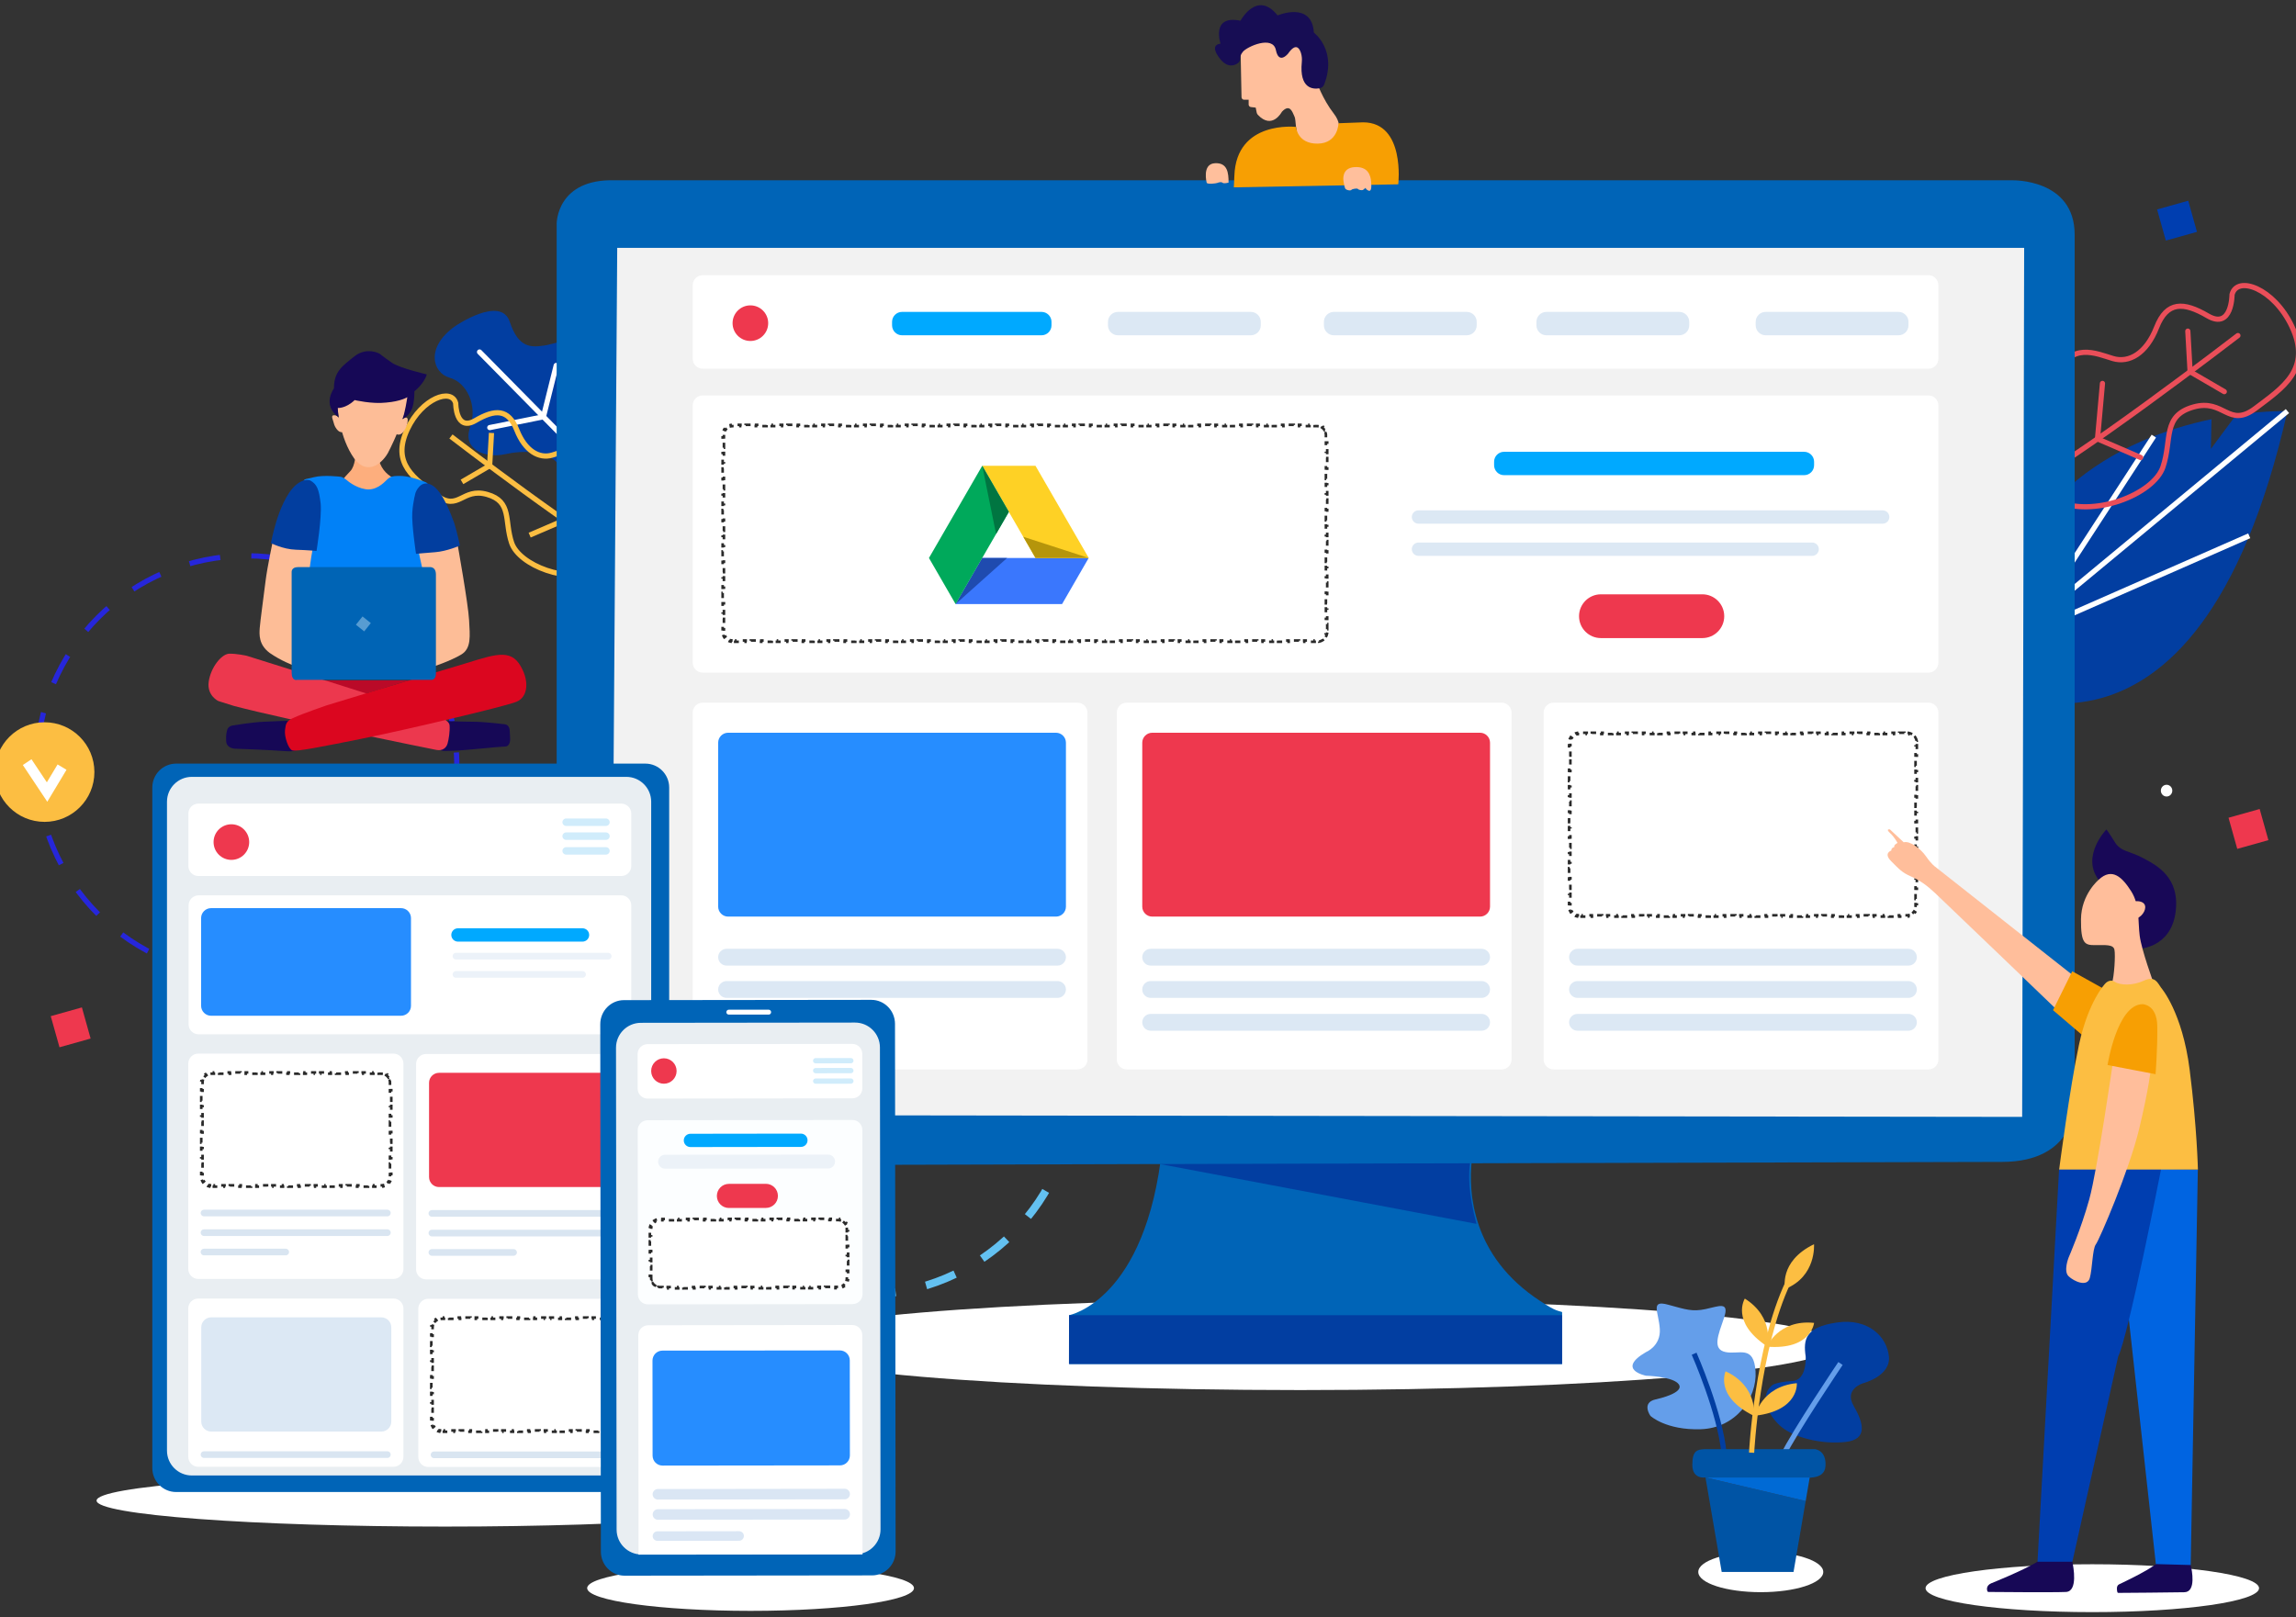 <svg width="440" height="310" viewBox="0 0 440 310" fill="none" xmlns="http://www.w3.org/2000/svg">
<rect x="0" y="0" width="440" height="310" fill="#333333" stroke="none"/>
<g clip-path="url(#clip0_3366_1022)">
<path d="M85.287 292.605C122.167 292.605 152.065 290.376 152.065 287.627C152.065 284.878 122.167 282.649 85.287 282.649C48.406 282.649 18.508 284.878 18.508 287.627C18.508 290.376 48.406 292.605 85.287 292.605Z" fill="white"/>
<path d="M143.838 308.761C161.133 308.761 175.153 306.809 175.153 304.403C175.153 301.996 161.133 300.045 143.838 300.045C126.543 300.045 112.522 301.996 112.522 304.403C112.522 306.809 126.543 308.761 143.838 308.761Z" fill="white"/>
<path d="M249.195 266.44C305.894 266.44 351.857 262.542 351.857 257.734C351.857 252.926 305.894 249.028 249.195 249.028C192.497 249.028 146.534 252.926 146.534 257.734C146.534 262.542 192.497 266.44 249.195 266.44Z" fill="white"/>
<path d="M47.29 187.028C69.519 187.028 87.54 169.007 87.54 146.778C87.54 124.548 69.519 106.528 47.29 106.528C25.06 106.528 7.04 124.548 7.04 146.778C7.04 169.007 25.06 187.028 47.29 187.028Z" stroke="#2626DB" stroke-width="0.996" stroke-miterlimit="10" stroke-dasharray="5.98 5.98"/>
<path d="M165.683 248.141C187.913 248.141 205.933 230.12 205.933 207.89C205.933 185.661 187.913 167.64 165.683 167.64C143.454 167.64 125.433 185.661 125.433 207.89C125.433 230.12 143.454 248.141 165.683 248.141Z" stroke="#63C1F1" stroke-width="1.494" stroke-miterlimit="10" stroke-dasharray="5.98 5.98"/>
<path d="M438.362 78.793C438.362 78.793 434.404 78.669 428.54 79.508L423.686 86.04L423.81 80.347C407.142 83.828 381.834 95.023 379.717 130.896C379.717 130.887 420.854 156.185 438.362 78.793Z" fill="#023EA1"/>
<path d="M412.757 83.59L389.604 119.196L438.36 78.793" stroke="white" stroke-width="0.996" stroke-miterlimit="10"/>
<path d="M431.037 102.698L388.775 121.264" stroke="white" stroke-width="0.996" stroke-miterlimit="10"/>
<path d="M427.743 56.453C427.743 56.453 427.743 63.261 423.09 60.543C418.437 57.826 415.261 57.73 413.287 62.756C411.313 67.79 407.985 69.631 404.924 68.725C401.864 67.819 396.543 65.283 394.225 72.263C391.908 79.243 386.425 92.498 393.777 95.949C401.129 99.392 412.734 94.767 414.508 89.503C416.281 84.24 414.374 79.729 420.306 78.022C426.237 76.325 427.057 82.199 432.254 78.251C437.451 74.313 443.077 70.775 439.205 62.565C435.725 55.213 428.697 52.724 427.743 56.453Z" stroke="#EA4E59" stroke-width="0.996" stroke-miterlimit="10" stroke-linecap="round" stroke-linejoin="round"/>
<path d="M428.868 64.32C428.868 64.32 396.389 89.313 386.663 93.728" stroke="#EA4E59" stroke-width="0.996" stroke-miterlimit="10" stroke-linecap="round" stroke-linejoin="round"/>
<path d="M402.913 73.492L401.959 84.124L410.226 87.69" stroke="#EA4E59" stroke-width="0.996" stroke-miterlimit="10" stroke-linecap="round" stroke-linejoin="round"/>
<path d="M419.269 63.47L419.707 71.251L426.258 75.066" stroke="#EA4E59" stroke-width="0.996" stroke-miterlimit="10" stroke-linecap="round" stroke-linejoin="round"/>
<path d="M87.264 62.488C87.264 62.488 95.98 56.538 97.687 61.678C99.394 66.817 101.845 66.589 104.372 66.217C106.899 65.845 111.209 63.471 112.696 68.992C114.184 74.513 112.61 77.993 115.223 79.729C117.836 81.464 125.655 91.858 120.392 93.803C115.128 95.749 108.949 91.362 106.908 88.845C104.867 86.328 100.262 86.28 96.714 87.071C93.167 87.863 88.542 86.261 90.078 81.951C91.613 77.631 89.382 73.283 86.158 72.396C82.935 71.499 81.419 66.598 87.264 62.488Z" fill="#023EA1"/>
<path d="M91.899 67.468L122.032 98.03" stroke="white" stroke-width="0.996" stroke-miterlimit="10" stroke-linecap="round" stroke-linejoin="round"/>
<path d="M106.591 70.053L104.141 79.885L93.861 81.954" stroke="white" stroke-width="0.996" stroke-miterlimit="10" stroke-linecap="round" stroke-linejoin="round"/>
<path d="M87.332 77.3C87.332 77.3 87.332 82.812 91.099 80.609C94.865 78.407 97.43 78.33 99.032 82.402C100.634 86.474 103.323 87.961 105.803 87.237C108.272 86.512 112.583 84.452 114.461 90.107C116.34 95.761 120.774 106.48 114.824 109.274C108.873 112.058 99.481 108.32 98.05 104.058C96.62 99.795 98.155 96.143 93.359 94.77C88.562 93.397 87.895 98.145 83.689 94.96C79.484 91.766 74.936 88.905 78.063 82.269C80.876 76.299 86.56 74.287 87.332 77.3Z" stroke="#FCBE42" stroke-width="0.996" stroke-miterlimit="10"/>
<path d="M86.418 83.659C86.418 83.659 112.698 103.885 120.565 107.461" stroke="#FCBE42" stroke-width="0.996" stroke-miterlimit="10"/>
<path d="M107.423 91.088L108.195 99.689L101.501 102.569" stroke="#FCBE42" stroke-width="0.996" stroke-miterlimit="10"/>
<path d="M94.187 82.983L93.835 89.267L88.533 92.366" stroke="#FCBE42" stroke-width="0.996" stroke-miterlimit="10"/>
<path d="M282.692 218.752C282.663 218.752 282.587 219.172 282.577 219.191C282.472 219.611 282.386 220.03 282.32 220.45C282.205 221.098 282.11 221.756 282.043 222.414C281.957 223.263 281.9 224.111 281.881 224.96C281.862 225.961 281.891 226.972 281.967 227.973C282.053 229.099 282.215 230.224 282.434 231.33C282.682 232.541 283.006 233.752 283.416 234.925C283.855 236.193 284.398 237.442 285.037 238.634C285.724 239.931 286.525 241.171 287.431 242.344C288.423 243.631 289.529 244.832 290.73 245.939C292.065 247.169 293.524 248.294 295.069 249.305C295.946 249.877 296.814 250.458 297.758 250.926C298.063 251.078 298.387 251.193 298.721 251.298C298.769 251.317 299.36 251.46 299.36 251.498V261.444H204.928L204.88 252.089C204.88 252.089 219.642 249.333 222.741 219.83C222.731 219.83 282.682 218.752 282.692 218.752Z" fill="#0064B7"/>
<path d="M282.949 234.581L222.302 223.119L222.731 219.829L283.073 219.114C283.073 219.114 279.726 222.709 282.949 234.581Z" fill="#023EA1"/>
<path d="M299.351 252.087H204.871L204.852 261.442H299.351V252.087Z" fill="#023EA1"/>
<path d="M385.588 34.558H117.892C106.678 34.196 106.678 42.835 106.678 42.835V173.779L109.777 223.422C109.777 223.422 369.73 222.707 383.662 222.707C397.584 222.707 397.584 211.913 397.584 211.913V206.878C397.584 206.878 397.584 55.785 397.584 44.99C397.584 34.196 385.588 34.558 385.588 34.558ZM118.283 209.758L119.056 47.87H121.373H385.197L385.969 208.318L118.283 209.758Z" fill="#0064B7"/>
<path d="M118.283 47.51H387.905L387.523 214.079L117.12 213.717L118.283 47.51Z" fill="#F2F2F2"/>
<path d="M369.56 70.67H134.658C133.609 70.67 132.751 69.812 132.751 68.763V54.65C132.751 53.601 133.609 52.743 134.658 52.743H369.56C370.609 52.743 371.467 53.601 371.467 54.65V68.763C371.467 69.812 370.619 70.67 369.56 70.67Z" fill="white"/>
<path d="M143.802 65.356C145.687 65.356 147.215 63.828 147.215 61.944C147.215 60.059 145.687 58.531 143.802 58.531C141.917 58.531 140.389 60.059 140.389 61.944C140.389 63.828 141.917 65.356 143.802 65.356Z" fill="#EE384E"/>
<path d="M199.599 64.264H172.861C171.812 64.264 170.954 63.406 170.954 62.357V61.689C170.954 60.64 171.812 59.782 172.861 59.782H199.599C200.648 59.782 201.506 60.64 201.506 61.689V62.357C201.506 63.415 200.648 64.264 199.599 64.264Z" fill="#00A9FF"/>
<path d="M239.705 64.264H214.235C213.186 64.264 212.328 63.406 212.328 62.357V61.689C212.328 60.64 213.186 59.782 214.235 59.782H239.705C240.754 59.782 241.612 60.64 241.612 61.689V62.357C241.612 63.415 240.754 64.264 239.705 64.264Z" fill="#DCE8F4"/>
<path d="M281.085 64.264H255.615C254.566 64.264 253.708 63.406 253.708 62.357V61.689C253.708 60.64 254.566 59.782 255.615 59.782H281.085C282.134 59.782 282.992 60.64 282.992 61.689V62.357C282.992 63.415 282.134 64.264 281.085 64.264Z" fill="#DCE8F4"/>
<path d="M321.814 64.264H296.345C295.296 64.264 294.438 63.406 294.438 62.357V61.689C294.438 60.64 295.296 59.782 296.345 59.782H321.814C322.863 59.782 323.722 60.64 323.722 61.689V62.357C323.722 63.415 322.873 64.264 321.814 64.264Z" fill="#DCE8F4"/>
<path d="M363.831 64.264H338.361C337.312 64.264 336.454 63.406 336.454 62.357V61.689C336.454 60.64 337.312 59.782 338.361 59.782H363.831C364.88 59.782 365.738 60.64 365.738 61.689V62.357C365.738 63.415 364.89 64.264 363.831 64.264Z" fill="#DCE8F4"/>
<path d="M369.56 128.925H134.658C133.609 128.925 132.751 128.067 132.751 127.018V77.699C132.751 76.65 133.609 75.792 134.658 75.792H369.56C370.609 75.792 371.467 76.65 371.467 77.699V127.018C371.467 128.067 370.619 128.925 369.56 128.925Z" fill="white"/>
<path d="M140.392 122.764C140.282 122.764 140.174 122.753 140.069 122.732L140.021 122.976C139.771 122.927 139.539 122.828 139.334 122.69L139.473 122.484C139.292 122.362 139.136 122.206 139.015 122.026L138.808 122.164C138.671 121.96 138.572 121.727 138.522 121.478L138.766 121.429C138.745 121.325 138.734 121.217 138.734 121.106V120.609H138.485V119.615H138.734V118.621H138.485V117.627H138.734V116.633H138.485V115.639H138.734V114.645H138.485V113.651H138.734V112.657H138.485V111.663H138.734V110.669H138.485V109.675H138.734V108.681H138.485V107.687H138.734V106.693H138.485V105.699H138.734V104.705H138.485V103.712H138.734V102.718H138.485V101.724H138.734V100.73H138.485V99.736H138.734V98.742H138.485V97.748H138.734V96.754H138.485V95.76H138.734V94.766H138.485V93.772H138.734V92.778H138.485V91.784H138.734V90.79H138.485V89.796H138.734V88.802H138.485V87.808H138.734V86.814H138.485V85.82H138.734V84.826H138.485V83.832H138.734V83.335C138.734 83.225 138.745 83.116 138.766 83.012L138.522 82.963C138.572 82.714 138.671 82.481 138.808 82.277L139.015 82.416C139.136 82.235 139.292 82.079 139.473 81.957L139.334 81.751C139.539 81.613 139.771 81.514 140.021 81.465L140.069 81.709C140.174 81.688 140.282 81.677 140.392 81.677H140.893V81.428H141.893V81.677H142.893V81.428H143.894V81.677H144.894V81.428H145.895V81.677H146.895V81.428H147.895V81.677H148.896V81.428H149.896V81.677H150.897V81.428H151.897V81.677H152.897V81.428H153.898V81.677H154.898V81.428H155.899V81.677H156.899V81.428H157.899V81.677H158.9V81.428H159.9V81.677H160.901V81.428H161.901V81.677H162.901V81.428H163.902V81.677H164.902V81.428H165.903V81.677H166.903V81.428H167.903V81.677H168.904V81.428H169.904V81.677H170.905V81.428H171.905V81.677H172.905V81.428H173.906V81.677H174.906V81.428H175.907V81.677H176.907V81.428H177.907V81.677H178.908V81.428H179.908V81.677H180.909V81.428H181.909V81.677H182.909V81.428H183.91V81.677H184.91V81.428H185.911V81.677H186.911V81.428H187.911V81.677H188.912V81.428H189.912V81.677H190.913V81.428H191.913V81.677H192.913V81.428H193.914V81.677H194.914V81.428H195.915V81.677H196.915V81.428H197.915V81.677H198.916V81.428H199.916V81.677H200.916V81.428H201.917V81.677H202.917V81.428H203.918V81.677H204.918V81.428H205.918V81.677H206.919V81.428H207.919V81.677H208.92V81.428H209.92V81.677H210.92V81.428H211.921V81.677H212.921V81.428H213.922V81.677H214.922V81.428H215.922V81.677H216.923V81.428H217.923V81.677H218.924V81.428H219.924V81.677H220.924V81.428H221.925V81.677H222.925V81.428H223.926V81.677H224.926V81.428H225.926V81.677H226.927V81.428H227.927V81.677H228.928V81.428H229.928V81.677H230.928V81.428H231.929V81.677H232.929V81.428H233.93V81.677H234.93V81.428H235.93V81.677H236.931V81.428H237.931V81.677H238.932V81.428H239.932V81.677H240.932V81.428H241.933V81.677H242.933V81.428H243.934V81.677H244.934V81.428H245.934V81.677H246.935V81.428H247.935V81.677H248.936V81.428H249.936V81.677H250.936V81.428H251.937V81.677H252.437C252.548 81.677 252.656 81.688 252.76 81.709L252.809 81.465C253.058 81.514 253.291 81.613 253.495 81.751L253.356 81.957C253.537 82.079 253.693 82.235 253.815 82.416L254.021 82.277C254.159 82.481 254.258 82.714 254.307 82.963L254.063 83.012C254.084 83.116 254.095 83.225 254.095 83.335V83.832H254.344V84.826H254.095V85.82H254.344V86.814H254.095V87.808H254.344V88.802H254.095V89.796H254.344V90.79H254.095V91.784H254.344V92.778H254.095V93.772H254.344V94.766H254.095V95.76H254.344V96.754H254.095V97.748H254.344V98.742H254.095V99.736H254.344V100.73H254.095V101.724H254.344V102.718H254.095V103.712H254.344V104.705H254.095V105.699H254.344V106.693H254.095V107.687H254.344V108.681H254.095V109.675H254.344V110.669H254.095V111.663H254.344V112.657H254.095V113.651H254.344V114.645H254.095V115.639H254.344V116.633H254.095V117.627H254.344V118.621H254.095V119.615H254.344V120.609H254.095V121.106C254.095 121.217 254.084 121.325 254.063 121.429L254.307 121.478C254.258 121.727 254.159 121.96 254.021 122.164L253.815 122.026C253.693 122.206 253.537 122.362 253.356 122.484L253.495 122.69C253.291 122.828 253.058 122.927 252.809 122.976L252.76 122.732C252.656 122.753 252.548 122.764 252.437 122.764H251.937V123.013H250.936V122.764H249.936V123.013H248.936V122.764H247.935V123.013H246.935V122.764H245.934V123.013H244.934V122.764H243.934V123.013H242.933V122.764H241.933V123.013H240.932V122.764H239.932V123.013H238.932V122.764H237.931V123.013H236.931V122.764H235.93V123.013H234.93V122.764H233.93V123.013H232.929V122.764H231.929V123.013H230.928V122.764H229.928V123.013H228.928V122.764H227.927V123.013H226.927V122.764H225.926V123.013H224.926V122.764H223.926V123.013H222.925V122.764H221.925V123.013H220.924V122.764H219.924V123.013H218.924V122.764H217.923V123.013H216.923V122.764H215.922V123.013H214.922V122.764H213.922V123.013H212.921V122.764H211.921V123.013H210.92V122.764H209.92V123.013H208.92V122.764H207.919V123.013H206.919V122.764H205.918V123.013H204.918V122.764H203.918V123.013H202.917V122.764H201.917V123.013H200.916V122.764H199.916V123.013H198.916V122.764H197.915V123.013H196.915V122.764H195.914V123.013H194.914V122.764H193.914V123.013H192.913V122.764H191.913V123.013H190.912V122.764H189.912V123.013H188.912V122.764H187.911V123.013H186.911V122.764H185.911V123.013H184.91V122.764H183.91V123.013H182.909V122.764H181.909V123.013H180.909V122.764H179.908V123.013H178.908V122.764H177.907V123.013H176.907V122.764H175.907V123.013H174.906V122.764H173.906V123.013H172.905V122.764H171.905V123.013H170.905V122.764H169.904V123.013H168.904V122.764H167.903V123.013H166.903V122.764H165.903V123.013H164.902V122.764H163.902V123.013H162.901V122.764H161.901V123.013H160.901V122.764H159.9V123.013H158.9V122.764H157.899V123.013H156.899V122.764H155.899V123.013H154.898V122.764H153.898V123.013H152.897V122.764H151.897V123.013H150.897V122.764H149.896V123.013H148.896V122.764H147.895V123.013H146.895V122.764H145.895V123.013H144.894V122.764H143.894V123.013H142.893V122.764H141.893V123.013H140.893V122.764H140.392Z" fill="white" stroke="#2A2A2A" stroke-width="0.498" stroke-dasharray="1 1"/>
<path d="M345.742 91.078H288.232C287.183 91.078 286.325 90.219 286.325 89.17V88.503C286.325 87.454 287.183 86.596 288.232 86.596H345.742C346.791 86.596 347.649 87.454 347.649 88.503V89.17C347.649 90.219 346.801 91.078 345.742 91.078Z" fill="#00A9FF"/>
<path d="M326.232 122.305H306.798C304.481 122.305 302.603 120.427 302.603 118.11C302.603 115.793 304.481 113.914 306.798 113.914H326.232C328.549 113.914 330.428 115.793 330.428 118.11C330.428 120.427 328.549 122.305 326.232 122.305Z" fill="#EE384E"/>
<path d="M360.792 100.375H271.834C271.128 100.375 270.556 99.803 270.556 99.097C270.556 98.392 271.128 97.82 271.834 97.82H360.792C361.498 97.82 362.07 98.392 362.07 99.097C362.07 99.803 361.498 100.375 360.792 100.375Z" fill="#DCE8F4"/>
<path d="M347.28 106.544H271.834C271.128 106.544 270.556 105.972 270.556 105.266C270.556 104.561 271.128 103.989 271.834 103.989H347.28C347.986 103.989 348.558 104.561 348.558 105.266C348.558 105.972 347.986 106.544 347.28 106.544Z" fill="#DCE8F4"/>
<path d="M206.491 204.98H134.649C133.6 204.98 132.742 204.122 132.742 203.073V136.59C132.742 135.542 133.6 134.683 134.649 134.683H206.491C207.54 134.683 208.398 135.542 208.398 136.59V203.073C208.398 204.132 207.55 204.98 206.491 204.98Z" fill="white"/>
<path d="M202.365 175.688H139.535C138.486 175.688 137.627 174.83 137.627 173.781V142.352C137.627 141.303 138.486 140.445 139.535 140.445H202.365C203.414 140.445 204.272 141.303 204.272 142.352V173.781C204.272 174.83 203.414 175.688 202.365 175.688Z" fill="#268DFF"/>
<path d="M202.661 185.082H139.239C138.352 185.082 137.627 184.357 137.627 183.471C137.627 182.584 138.352 181.859 139.239 181.859H202.661C203.548 181.859 204.272 182.584 204.272 183.471C204.272 184.357 203.548 185.082 202.661 185.082Z" fill="#DCE8F4"/>
<path d="M202.661 191.268H139.239C138.352 191.268 137.627 190.543 137.627 189.657C137.627 188.77 138.352 188.045 139.239 188.045H202.661C203.548 188.045 204.272 188.77 204.272 189.657C204.272 190.543 203.548 191.268 202.661 191.268Z" fill="#DCE8F4"/>
<path d="M287.766 204.98H215.924C214.875 204.98 214.017 204.122 214.017 203.073V136.59C214.017 135.542 214.875 134.683 215.924 134.683H287.766C288.815 134.683 289.673 135.542 289.673 136.59V203.073C289.673 204.132 288.815 204.98 287.766 204.98Z" fill="white"/>
<path d="M283.638 175.688H220.807C219.758 175.688 218.9 174.83 218.9 173.781V142.352C218.9 141.303 219.758 140.445 220.807 140.445H283.638C284.687 140.445 285.545 141.303 285.545 142.352V173.781C285.545 174.83 284.687 175.688 283.638 175.688Z" fill="#EE384E"/>
<path d="M283.924 185.082H220.511C219.625 185.082 218.9 184.357 218.9 183.471C218.9 182.584 219.625 181.859 220.511 181.859H283.933C284.82 181.859 285.545 182.584 285.545 183.471C285.545 184.357 284.82 185.082 283.924 185.082Z" fill="#DCE8F4"/>
<path d="M283.924 191.268H220.511C219.625 191.268 218.9 190.543 218.9 189.657C218.9 188.77 219.625 188.045 220.511 188.045H283.933C284.82 188.045 285.545 188.77 285.545 189.657C285.545 190.543 284.82 191.268 283.924 191.268Z" fill="#DCE8F4"/>
<path d="M283.924 197.562H220.511C219.625 197.562 218.9 196.838 218.9 195.951C218.9 195.064 219.625 194.339 220.511 194.339H283.933C284.82 194.339 285.545 195.064 285.545 195.951C285.545 196.838 284.82 197.562 283.924 197.562Z" fill="#DCE8F4"/>
<path d="M369.567 204.98H297.725C296.677 204.98 295.818 204.122 295.818 203.073V136.59C295.818 135.542 296.677 134.683 297.725 134.683H369.567C370.616 134.683 371.475 135.542 371.475 136.59V203.073C371.475 204.132 370.626 204.98 369.567 204.98Z" fill="white"/>
<path d="M302.602 175.439C302.492 175.439 302.384 175.429 302.279 175.408L302.231 175.652C301.981 175.602 301.749 175.503 301.544 175.366L301.683 175.159C301.502 175.038 301.346 174.882 301.225 174.701L301.018 174.84C300.881 174.635 300.782 174.403 300.732 174.153L300.976 174.104C300.955 174 300.944 173.892 300.944 173.781V173.29H300.695V172.308H300.944V171.326H300.695V170.344H300.944V169.362H300.695V168.379H300.944V167.397H300.695V166.415H300.944V165.433H300.695V164.451H300.944V163.469H300.695V162.486H300.944V161.504H300.695V160.522H300.944V159.54H300.695V158.558H300.944V157.575H300.695V156.593H300.944V155.611H300.695V154.629H300.944V153.647H300.695V152.665H300.944V151.682H300.695V150.7H300.944V149.718H300.695V148.736H300.944V147.754H300.695V146.772H300.944V145.789H300.695V144.807H300.944V143.825H300.695V142.843H300.944V142.352C300.944 142.241 300.955 142.133 300.976 142.029L300.732 141.98C300.782 141.73 300.881 141.498 301.018 141.293L301.225 141.432C301.346 141.251 301.502 141.095 301.683 140.974L301.544 140.767C301.749 140.63 301.981 140.531 302.231 140.481L302.279 140.725C302.384 140.705 302.492 140.694 302.602 140.694H303.093V140.445H304.075V140.694H305.057V140.445H306.039V140.694H307.02V140.445H308.002V140.694H308.984V140.445H309.965V140.694H310.947V140.445H311.929V140.694H312.911V140.445H313.892V140.694H314.874V140.445H315.856V140.694H316.838V140.445H317.819V140.694H318.801V140.445H319.783V140.694H320.764V140.445H321.746V140.694H322.728V140.445H323.71V140.694H324.691V140.445H325.673V140.694H326.655V140.445H327.637V140.694H328.618V140.445H329.6V140.694H330.582V140.445H331.563V140.694H332.545V140.445H333.527V140.694H334.509V140.445H335.49V140.694H336.472V140.445H337.454V140.694H338.436V140.445H339.417V140.694H340.399V140.445H341.381V140.694H342.362V140.445H343.344V140.694H344.326V140.445H345.308V140.694H346.289V140.445H347.271V140.694H348.253V140.445H349.235V140.694H350.216V140.445H351.198V140.694H352.18V140.445H353.161V140.694H354.143V140.445H355.125V140.694H356.107V140.445H357.088V140.694H358.07V140.445H359.052V140.694H360.034V140.445H361.015V140.694H361.997V140.445H362.979V140.694H363.96V140.445H364.942V140.694H365.433C365.544 140.694 365.652 140.705 365.756 140.725L365.805 140.481C366.055 140.531 366.287 140.63 366.491 140.767L366.353 140.974C366.533 141.095 366.689 141.251 366.811 141.432L367.017 141.293C367.155 141.498 367.254 141.73 367.304 141.98L367.059 142.029C367.08 142.133 367.091 142.241 367.091 142.352V142.843H367.34V143.825H367.091V144.807H367.34V145.789H367.091V146.772H367.34V147.754H367.091V148.736H367.34V149.718H367.091V150.7H367.34V151.682H367.091V152.665H367.34V153.647H367.091V154.629H367.34V155.611H367.091V156.593H367.34V157.575H367.091V158.558H367.34V159.54H367.091V160.522H367.34V161.504H367.091V162.486H367.34V163.468H367.091V164.451H367.34V165.433H367.091V166.415H367.34V167.397H367.091V168.379H367.34V169.362H367.091V170.344H367.34V171.326H367.091V172.308H367.34V173.29H367.091V173.781C367.091 173.892 367.08 174 367.059 174.104L367.304 174.153C367.254 174.403 367.155 174.635 367.017 174.84L366.811 174.701C366.689 174.882 366.533 175.038 366.353 175.159L366.491 175.366C366.287 175.503 366.055 175.602 365.805 175.652L365.756 175.408C365.652 175.429 365.544 175.439 365.433 175.439H364.942V175.688H363.961V175.439H362.979V175.688H361.997V175.439H361.015V175.688H360.034V175.439H359.052V175.688H358.07V175.439H357.088V175.688H356.107V175.439H355.125V175.688H354.143V175.439H353.162V175.688H352.18V175.439H351.198V175.688H350.216V175.439H349.235V175.688H348.253V175.439H347.271V175.688H346.289V175.439H345.308V175.688H344.326V175.439H343.344V175.688H342.362V175.439H341.381V175.688H340.399V175.439H339.417V175.688H338.436V175.439H337.454V175.688H336.472V175.439H335.49V175.688H334.509V175.439H333.527V175.688H332.545V175.439H331.563V175.688H330.582V175.439H329.6V175.688H328.618V175.439H327.637V175.688H326.655V175.439H325.673V175.688H324.691V175.439H323.71V175.688H322.728V175.439H321.746V175.688H320.764V175.439H319.783V175.688H318.801V175.439H317.819V175.688H316.838V175.439H315.856V175.688H314.874V175.439H313.892V175.688H312.911V175.439H311.929V175.688H310.947V175.439H309.965V175.688H308.984V175.439H308.002V175.688H307.02V175.439H306.039V175.688H305.057V175.439H304.075V175.688H303.093V175.439H302.602Z" fill="white" stroke="#2A2A2A" stroke-width="0.498" stroke-dasharray="1 1"/>
<path d="M365.729 185.082H302.307C301.42 185.082 300.695 184.357 300.695 183.471C300.695 182.584 301.42 181.859 302.307 181.859H365.729C366.616 181.859 367.34 182.584 367.34 183.471C367.34 184.357 366.616 185.082 365.729 185.082Z" fill="#DCE8F4"/>
<path d="M365.729 191.268H302.307C301.42 191.268 300.695 190.543 300.695 189.657C300.695 188.77 301.42 188.045 302.307 188.045H365.729C366.616 188.045 367.34 188.77 367.34 189.657C367.34 190.543 366.616 191.268 365.729 191.268Z" fill="#DCE8F4"/>
<path d="M365.729 197.562H302.307C301.42 197.562 300.695 196.838 300.695 195.951C300.695 195.064 301.42 194.339 302.307 194.339H365.729C366.616 194.339 367.34 195.064 367.34 195.951C367.34 196.838 366.616 197.562 365.729 197.562Z" fill="#DCE8F4"/>
<path d="M415.198 152.67C415.804 152.67 416.295 152.166 416.295 151.545C416.295 150.923 415.804 150.42 415.198 150.42C414.593 150.42 414.102 150.923 414.102 151.545C414.102 152.166 414.593 152.67 415.198 152.67Z" fill="white"/>
<path d="M123.666 285.98H33.752C31.232 285.98 29.188 283.923 29.188 281.389V150.954C29.188 148.42 31.232 146.364 33.752 146.364H123.675C126.195 146.364 128.24 148.42 128.24 150.954V281.389C128.231 283.923 126.195 285.98 123.666 285.98Z" fill="#0064B7"/>
<path d="M120.014 282.812H36.768C34.136 282.812 32 280.676 32 278.045V153.671C32 151.039 34.136 148.903 36.768 148.903H120.024C122.656 148.903 124.792 151.039 124.792 153.671V278.045C124.782 280.686 122.656 282.812 120.014 282.812Z" fill="#E9EEF2"/>
<path d="M119.07 167.906H38.007C36.958 167.906 36.1 167.048 36.1 165.999V155.939C36.1 154.89 36.958 154.032 38.007 154.032H119.07C120.119 154.032 120.977 154.89 120.977 155.939V165.999C120.977 167.048 120.119 167.906 119.07 167.906Z" fill="white"/>
<path d="M44.342 164.817C46.227 164.817 47.755 163.289 47.755 161.404C47.755 159.519 46.227 157.991 44.342 157.991C42.457 157.991 40.929 159.519 40.929 161.404C40.929 163.289 42.457 164.817 44.342 164.817Z" fill="#EE384E"/>
<path d="M116.124 158.313H108.496C108.105 158.313 107.781 157.989 107.781 157.598C107.781 157.207 108.105 156.883 108.496 156.883H116.124C116.515 156.883 116.84 157.207 116.84 157.598C116.84 157.989 116.515 158.313 116.124 158.313Z" fill="#D0ECFB"/>
<path d="M116.124 160.984H108.496C108.105 160.984 107.781 160.66 107.781 160.269C107.781 159.878 108.105 159.554 108.496 159.554H116.124C116.515 159.554 116.84 159.878 116.84 160.269C116.84 160.66 116.515 160.984 116.124 160.984Z" fill="#D0ECFB"/>
<path d="M116.124 163.806H108.496C108.105 163.806 107.781 163.482 107.781 163.091C107.781 162.7 108.105 162.376 108.496 162.376H116.124C116.515 162.376 116.84 162.7 116.84 163.091C116.84 163.482 116.515 163.806 116.124 163.806Z" fill="#D0ECFB"/>
<path d="M119.067 198.249H38.052C37.003 198.249 36.145 197.391 36.145 196.342V173.523C36.145 172.474 37.003 171.616 38.052 171.616H119.067C120.116 171.616 120.974 172.474 120.974 173.523V196.342C120.974 197.4 120.116 198.249 119.067 198.249Z" fill="white"/>
<path d="M76.854 194.692H40.447C39.398 194.692 38.54 193.834 38.54 192.785V175.974C38.54 174.925 39.398 174.067 40.447 174.067H76.854C77.903 174.067 78.761 174.925 78.761 175.974V192.785C78.761 193.844 77.903 194.692 76.854 194.692Z" fill="#268DFF"/>
<path d="M87.763 180.484H111.63C112.336 180.484 112.908 179.912 112.908 179.206C112.908 178.501 112.336 177.928 111.63 177.928H87.763C87.057 177.928 86.485 178.501 86.485 179.206C86.494 179.921 87.067 180.484 87.763 180.484Z" fill="#00A9FF"/>
<path d="M87.375 183.907H116.554C116.907 183.907 117.193 183.621 117.193 183.268C117.193 182.915 116.907 182.629 116.554 182.629H87.375C87.022 182.629 86.736 182.915 86.736 183.268C86.736 183.621 87.022 183.907 87.375 183.907Z" fill="#ECF2F9"/>
<path d="M87.375 187.407H111.643C111.996 187.407 112.282 187.121 112.282 186.768C112.282 186.415 111.996 186.129 111.643 186.129H87.375C87.022 186.129 86.736 186.415 86.736 186.768C86.736 187.131 87.022 187.407 87.375 187.407Z" fill="#ECF2F9"/>
<path d="M75.405 245.137H37.987C36.938 245.137 36.08 244.279 36.08 243.23V203.857C36.08 202.809 36.938 201.95 37.987 201.95H75.405C76.454 201.95 77.312 202.809 77.312 203.857V243.23C77.312 244.289 76.454 245.137 75.405 245.137Z" fill="white"/>
<path d="M40.475 227.199C40.365 227.199 40.257 227.188 40.152 227.167L40.104 227.411C39.854 227.361 39.622 227.263 39.417 227.125L39.556 226.918C39.375 226.797 39.219 226.641 39.098 226.46L38.891 226.599C38.754 226.395 38.655 226.162 38.605 225.913L38.849 225.864C38.828 225.759 38.817 225.651 38.817 225.541V225.039H38.568V224.034H38.817V223.03H38.568V222.025H38.817V221.021H38.568V220.016H38.817V219.012H38.568V218.008H38.817V217.003H38.568V215.999H38.817V214.994H38.568V213.99H38.817V212.985H38.568V211.981H38.817V210.977H38.568V209.972H38.817V208.968H38.568V207.963H38.817V207.461C38.817 207.35 38.828 207.242 38.849 207.138L38.605 207.089C38.655 206.84 38.754 206.607 38.891 206.403L39.098 206.542C39.219 206.361 39.375 206.205 39.556 206.083L39.417 205.877C39.622 205.739 39.854 205.64 40.104 205.591L40.152 205.835C40.257 205.814 40.365 205.803 40.475 205.803H40.985V205.554H42.004V205.803H43.023V205.554H44.041V205.803H45.06V205.554H46.079V205.803H47.098V205.554H48.117V205.803H49.136V205.554H50.154V205.803H51.173V205.554H52.192V205.803H53.211V205.554H54.23V205.803H55.248V205.554H56.267V205.803H57.286V205.554H58.305V205.803H59.324V205.554H60.343V205.803H61.361V205.554H62.38V205.803H63.399V205.554H64.418V205.803H65.437V205.554H66.456V205.803H67.475V205.554H68.493V205.803H69.512V205.554H70.531V205.803H71.55V205.554H72.569V205.803H73.078C73.189 205.803 73.297 205.814 73.401 205.835L73.45 205.591C73.699 205.64 73.932 205.739 74.136 205.877L73.998 206.083C74.178 206.205 74.334 206.361 74.456 206.542L74.662 206.403C74.8 206.607 74.899 206.84 74.948 207.089L74.704 207.138C74.725 207.242 74.736 207.35 74.736 207.461V207.963H74.985V208.968H74.736V209.972H74.985V210.977H74.736V211.981H74.985V212.985H74.736V213.99H74.985V214.994H74.736V215.999H74.985V217.003H74.736V218.008H74.985V219.012H74.736V220.016H74.985V221.021H74.736V222.025H74.985V223.03H74.736V224.034H74.985V225.039H74.736V225.541C74.736 225.651 74.725 225.759 74.704 225.864L74.948 225.913C74.899 226.162 74.8 226.395 74.662 226.599L74.456 226.46C74.334 226.641 74.178 226.797 73.998 226.918L74.136 227.125C73.932 227.263 73.699 227.361 73.45 227.411L73.401 227.167C73.297 227.188 73.189 227.199 73.078 227.199H72.569V227.448H71.55V227.199H70.531V227.448H69.512V227.199H68.493V227.448H67.475V227.199H66.456V227.448H65.437V227.199H64.418V227.448H63.399V227.199H62.38V227.448H61.361V227.199H60.343V227.448H59.324V227.199H58.305V227.448H57.286V227.199H56.267V227.448H55.248V227.199H54.23V227.448H53.211V227.199H52.192V227.448H51.173V227.199H50.154V227.448H49.136V227.199H48.117V227.448H47.098V227.199H46.079V227.448H45.06V227.199H44.041V227.448H43.023V227.199H42.004V227.448H40.985V227.199H40.475Z" fill="white" stroke="#2A2A2A" stroke-width="0.498" stroke-dasharray="1 1"/>
<path d="M74.243 233.14H39.094C38.741 233.14 38.455 232.854 38.455 232.501C38.455 232.148 38.741 231.862 39.094 231.862H74.233C74.586 231.862 74.872 232.148 74.872 232.501C74.872 232.854 74.595 233.14 74.243 233.14Z" fill="#D9E5F1"/>
<path d="M74.233 236.907H39.094C38.741 236.907 38.455 236.621 38.455 236.268C38.455 235.915 38.741 235.629 39.094 235.629H74.233C74.586 235.629 74.872 235.915 74.872 236.268C74.872 236.621 74.586 236.907 74.233 236.907Z" fill="#D9E5F1"/>
<path d="M54.761 240.618H39.094C38.741 240.618 38.455 240.332 38.455 239.979C38.455 239.626 38.741 239.34 39.094 239.34H54.752C55.104 239.34 55.391 239.626 55.391 239.979C55.4 240.332 55.114 240.618 54.761 240.618Z" fill="#D9E5F1"/>
<path d="M75.405 281.143H37.987C36.938 281.143 36.08 280.285 36.08 279.236V250.801C36.08 249.752 36.938 248.894 37.987 248.894H75.405C76.454 248.894 77.312 249.752 77.312 250.801V279.236C77.312 280.285 76.454 281.143 75.405 281.143Z" fill="white"/>
<path d="M73.078 274.393H40.475C39.427 274.393 38.568 273.534 38.568 272.485V254.406C38.568 253.357 39.427 252.499 40.475 252.499H73.078C74.127 252.499 74.985 253.357 74.985 254.406V272.485C74.985 273.544 74.127 274.393 73.078 274.393Z" fill="#DCE8F4"/>
<path d="M74.243 279.447H39.094C38.741 279.447 38.455 279.161 38.455 278.808C38.455 278.455 38.741 278.169 39.094 278.169H74.233C74.586 278.169 74.872 278.455 74.872 278.808C74.872 279.161 74.595 279.447 74.243 279.447Z" fill="#D9E5F1"/>
<path d="M119.488 281.182H82.07C81.021 281.182 80.163 280.324 80.163 279.275V250.849C80.163 249.8 81.021 248.942 82.07 248.942H119.488C120.537 248.942 121.395 249.8 121.395 250.849V279.285C121.395 280.334 120.537 281.182 119.488 281.182Z" fill="white"/>
<path d="M84.559 274.18C84.448 274.18 84.34 274.169 84.236 274.148L84.187 274.392C83.938 274.342 83.705 274.243 83.501 274.106L83.639 273.899C83.459 273.778 83.303 273.622 83.181 273.441L82.975 273.58C82.837 273.375 82.738 273.143 82.689 272.893L82.933 272.845C82.912 272.74 82.901 272.632 82.901 272.521V272.019H82.652V271.015H82.901V270.01H82.652V269.006H82.901V268.002H82.652V266.997H82.901V265.993H82.652V264.988H82.901V263.984H82.652V262.979H82.901V261.975H82.652V260.971H82.901V259.966H82.652V258.962H82.901V257.957H82.652V256.953H82.901V255.948H82.652V254.944H82.901V254.442C82.901 254.331 82.912 254.223 82.933 254.119L82.689 254.07C82.738 253.82 82.837 253.588 82.975 253.383L83.181 253.522C83.303 253.342 83.459 253.186 83.639 253.064L83.501 252.857C83.705 252.72 83.938 252.621 84.187 252.571L84.236 252.815C84.34 252.795 84.448 252.784 84.559 252.784H85.068V252.535H86.087V252.784H87.106V252.535H88.125V252.784H89.144V252.535H90.163V252.784H91.181V252.535H92.2V252.784H93.219V252.535H94.238V252.784H95.257V252.535H96.275V252.784H97.294V252.535H98.313V252.784H99.332V252.535H100.351V252.784H101.37V252.535H102.388V252.784H103.407V252.535H104.426V252.784H105.445V252.535H106.464V252.784H107.483V252.535H108.501V252.784H109.52V252.535H110.539V252.784H111.558V252.535H112.577V252.784H113.596V252.535H114.614V252.784H115.633V252.535H116.652V252.784H117.162C117.272 252.784 117.38 252.795 117.485 252.815L117.533 252.571C117.783 252.621 118.015 252.72 118.22 252.857L118.081 253.064C118.262 253.186 118.418 253.342 118.539 253.522L118.746 253.383C118.883 253.588 118.982 253.82 119.032 254.07L118.788 254.119C118.809 254.223 118.82 254.331 118.82 254.442V254.944H119.069V255.948H118.82V256.953H119.069V257.957H118.82V258.962H119.069V259.966H118.82V260.971H119.069V261.975H118.82V262.979H119.069V263.984H118.82V264.988H119.069V265.993H118.82V266.997H119.069V268.002H118.82V269.006H119.069V270.01H118.82V271.015H119.069V272.019H118.82V272.521C118.82 272.633 118.809 272.741 118.788 272.846L119.032 272.894C118.983 273.144 118.885 273.377 118.748 273.581L118.541 273.443C118.42 273.624 118.264 273.779 118.083 273.9L118.221 274.107C118.016 274.244 117.784 274.343 117.534 274.392L117.485 274.148C117.381 274.169 117.272 274.18 117.162 274.18H116.652V274.429H115.633V274.18H114.614V274.429H113.596V274.18H112.577V274.429H111.558V274.18H110.539V274.429H109.52V274.18H108.501V274.429H107.483V274.18H106.464V274.429H105.445V274.18H104.426V274.429H103.407V274.18H102.388V274.429H101.37V274.18H100.351V274.429H99.332V274.18H98.313V274.429H97.294V274.18H96.275V274.429H95.257V274.18H94.238V274.429H93.219V274.18H92.2V274.429H91.181V274.18H90.162V274.429H89.144V274.18H88.125V274.429H87.106V274.18H86.087V274.429H85.068V274.18H84.559Z" fill="white" stroke="#2A2A2A" stroke-width="0.498" stroke-dasharray="1 1"/>
<path d="M118.326 279.487H83.177C82.824 279.487 82.538 279.201 82.538 278.848C82.538 278.495 82.824 278.209 83.177 278.209H118.316C118.669 278.209 118.955 278.495 118.955 278.848C118.955 279.201 118.678 279.487 118.326 279.487Z" fill="#D9E5F1"/>
<path d="M119.063 245.221H81.644C80.596 245.221 79.737 244.363 79.737 243.314V203.932C79.737 202.883 80.596 202.025 81.644 202.025H119.063C120.111 202.025 120.97 202.883 120.97 203.932V243.305C120.97 244.363 120.121 245.221 119.063 245.221Z" fill="white"/>
<path d="M116.732 227.526H84.13C83.081 227.526 82.223 226.668 82.223 225.619V207.539C82.223 206.49 83.081 205.632 84.13 205.632H116.732C117.781 205.632 118.639 206.49 118.639 207.539V225.619C118.639 226.677 117.791 227.526 116.732 227.526Z" fill="#EE384E"/>
<path d="M117.899 233.216H82.76C82.408 233.216 82.122 232.93 82.122 232.577C82.122 232.224 82.408 231.938 82.76 231.938H117.899C118.252 231.938 118.538 232.224 118.538 232.577C118.538 232.93 118.252 233.216 117.899 233.216Z" fill="#D9E5F1"/>
<path d="M117.89 236.984H82.76C82.408 236.984 82.122 236.698 82.122 236.345C82.122 235.992 82.408 235.706 82.76 235.706H117.899C118.252 235.706 118.538 235.992 118.538 236.345C118.529 236.698 118.243 236.984 117.89 236.984Z" fill="#D9E5F1"/>
<path d="M98.418 240.695H82.76C82.408 240.695 82.122 240.408 82.122 240.056C82.122 239.703 82.408 239.417 82.76 239.417H98.418C98.771 239.417 99.057 239.703 99.057 240.056C99.057 240.408 98.771 240.695 98.418 240.695Z" fill="#D9E5F1"/>
<path d="M167.111 301.961L119.692 302.016C117.19 302.016 115.16 299.962 115.151 297.42L115.033 196.314C115.033 193.772 117.054 191.709 119.556 191.699L166.975 191.644C169.476 191.644 171.507 193.698 171.516 196.241L171.634 297.346C171.643 299.889 169.612 301.961 167.111 301.961Z" fill="#0064B7"/>
<path d="M163.984 297.907L122.942 297.955C120.31 297.955 118.174 295.828 118.165 293.196L118.05 200.824C118.05 198.192 120.177 196.056 122.809 196.047L163.85 195.999C166.482 195.999 168.618 198.126 168.628 200.757L168.742 293.13C168.752 295.761 166.616 297.897 163.984 297.907Z" fill="#E9EEF2"/>
<path d="M163.346 210.521L124.106 210.569C123.057 210.569 122.199 209.72 122.199 208.662L122.189 202.044C122.189 200.995 123.038 200.137 124.097 200.137L163.336 200.089C164.385 200.089 165.243 200.938 165.243 201.996L165.253 208.614C165.253 209.673 164.404 210.521 163.346 210.521Z" fill="white"/>
<path d="M127.225 207.721C128.572 207.721 129.663 206.63 129.663 205.283C129.663 203.937 128.572 202.845 127.225 202.845C125.879 202.845 124.788 203.937 124.788 205.283C124.788 206.63 125.879 207.721 127.225 207.721Z" fill="#EE384E"/>
<path d="M163.058 203.809L156.307 203.818C156.031 203.818 155.802 203.589 155.802 203.313C155.802 203.036 156.031 202.807 156.307 202.807L163.058 202.798C163.335 202.798 163.564 203.027 163.564 203.303C163.564 203.58 163.344 203.809 163.058 203.809Z" fill="#D0ECFB"/>
<path d="M163.058 205.708L156.307 205.718C156.031 205.718 155.802 205.489 155.802 205.212C155.802 204.936 156.031 204.707 156.307 204.707L163.058 204.697C163.335 204.697 163.564 204.926 163.564 205.203C163.573 205.479 163.344 205.708 163.058 205.708Z" fill="#D0ECFB"/>
<path d="M163.065 207.72L156.313 207.73C156.037 207.73 155.808 207.501 155.808 207.225C155.808 206.948 156.037 206.719 156.313 206.719L163.065 206.71C163.341 206.71 163.57 206.938 163.57 207.215C163.57 207.492 163.341 207.72 163.065 207.72Z" fill="#D0ECFB"/>
<path d="M163.393 249.962L124.154 250.009C123.105 250.009 122.247 249.161 122.247 248.102L122.208 216.625C122.208 215.576 123.057 214.718 124.116 214.718L163.355 214.67C164.404 214.67 165.262 215.519 165.262 216.577L165.3 248.054C165.3 249.103 164.452 249.952 163.393 249.962Z" fill="#FCFEFF"/>
<path d="M153.486 219.83L132.317 219.859C131.611 219.859 131.039 219.287 131.039 218.591C131.039 217.885 131.611 217.313 132.307 217.313L153.477 217.284C154.182 217.284 154.754 217.856 154.754 218.552C154.764 219.258 154.192 219.83 153.486 219.83Z" fill="#00A9FF"/>
<path d="M124.794 245.041L124.794 245.04L124.794 244.566L124.545 244.566L124.544 243.618L124.793 243.617L124.792 242.668L124.543 242.669L124.542 241.72L124.791 241.72L124.79 240.771L124.541 240.771L124.54 239.822L124.789 239.822L124.788 238.873L124.539 238.874L124.538 237.925L124.787 237.924L124.786 236.976L124.537 236.976L124.536 236.027L124.785 236.027L124.785 235.553C124.785 235.553 124.785 235.553 124.785 235.553C124.785 235.442 124.796 235.333 124.816 235.229L124.572 235.18C124.621 234.931 124.72 234.698 124.857 234.493L125.064 234.631C125.185 234.451 125.341 234.295 125.522 234.173L125.383 233.967C125.587 233.83 125.82 233.731 126.071 233.682L126.119 233.926C126.223 233.905 126.332 233.895 126.443 233.895L126.443 233.895L126.946 233.894L126.945 233.645L127.951 233.644L127.951 233.893L128.956 233.892L128.956 233.643L129.961 233.642L129.961 233.891L130.966 233.89L130.966 233.641L131.971 233.639L131.972 233.888L132.977 233.887L132.976 233.638L133.982 233.637L133.982 233.886L134.987 233.885L134.987 233.636L135.992 233.635L135.992 233.884L136.997 233.883L136.997 233.634L138.002 233.633L138.003 233.882L139.008 233.881L139.007 233.632L140.013 233.63L140.013 233.879L141.018 233.878L141.018 233.629L142.023 233.628L142.023 233.877L143.028 233.876L143.028 233.627L144.033 233.626L144.034 233.875L145.039 233.874L145.039 233.625L146.044 233.624L146.044 233.873L147.049 233.872L147.049 233.623L148.054 233.621L148.054 233.87L149.059 233.869L149.059 233.62L150.064 233.619L150.065 233.868L151.07 233.867L151.07 233.618L152.075 233.617L152.075 233.866L153.08 233.865L153.08 233.616L154.085 233.615L154.085 233.864L155.091 233.863L155.09 233.614L156.095 233.612L156.096 233.861L157.101 233.86L157.101 233.611L158.106 233.61L158.106 233.859L159.111 233.858L159.111 233.609L160.116 233.608L160.116 233.857L160.619 233.856C160.619 233.856 160.619 233.856 160.619 233.856C160.73 233.856 160.838 233.867 160.943 233.888L160.991 233.644C161.241 233.693 161.474 233.792 161.678 233.929L161.54 234.136C161.721 234.257 161.877 234.412 161.998 234.593L162.205 234.455C162.342 234.659 162.44 234.892 162.49 235.142L162.245 235.191C162.266 235.295 162.277 235.403 162.277 235.515V235.515L162.277 235.989L162.526 235.989L162.527 236.938L162.278 236.938L162.279 237.887L162.528 237.887L162.529 238.835L162.28 238.836L162.281 239.784L162.53 239.784L162.531 240.733L162.282 240.733L162.283 241.682L162.532 241.682L162.533 242.631L162.284 242.631L162.285 243.58L162.534 243.579L162.535 244.528L162.286 244.528L162.286 245.003C162.286 245.003 162.286 245.003 162.286 245.003C162.286 245.114 162.276 245.222 162.255 245.327L162.499 245.375C162.45 245.625 162.351 245.858 162.214 246.062L162.008 245.924C161.886 246.105 161.73 246.261 161.55 246.382L161.688 246.589C161.483 246.726 161.25 246.824 161 246.873L160.952 246.629C160.847 246.65 160.739 246.661 160.628 246.661H160.628L160.125 246.661L160.126 246.91L159.12 246.911L159.12 246.662L158.115 246.664L158.115 246.913L157.11 246.914L157.11 246.665L156.105 246.666L156.105 246.915L155.1 246.916L155.1 246.667L154.094 246.668L154.095 246.917L153.089 246.918L153.089 246.669L152.084 246.67L152.084 246.919L151.079 246.92L151.079 246.671L150.074 246.673L150.074 246.922L149.069 246.923L149.068 246.674L148.063 246.675L148.064 246.924L147.058 246.925L147.058 246.676L146.053 246.677L146.053 246.926L145.048 246.927L145.048 246.678L144.043 246.679L144.043 246.928L143.038 246.929L143.037 246.68L142.032 246.681L142.033 246.93L141.027 246.932L141.027 246.683L140.022 246.684L140.022 246.933L139.017 246.934L139.017 246.685L138.012 246.686L138.012 246.935L137.007 246.936L137.006 246.687L136.001 246.688L136.001 246.937L134.996 246.938L134.996 246.689L133.991 246.69L133.991 246.939L132.986 246.941L132.986 246.692L131.981 246.693L131.981 246.942L130.976 246.943L130.975 246.694L129.97 246.695L129.97 246.944L128.965 246.945L128.965 246.696L127.96 246.697L127.96 246.946L126.955 246.947L126.955 246.698L126.452 246.699C126.452 246.699 126.452 246.699 126.452 246.699C126.452 246.699 126.452 246.699 126.452 246.699C126.341 246.699 126.233 246.688 126.128 246.667L126.08 246.912C125.83 246.862 125.597 246.764 125.393 246.627L125.531 246.42C125.35 246.299 125.194 246.143 125.073 245.962L124.866 246.101C124.729 245.896 124.631 245.664 124.581 245.413L124.826 245.365C124.805 245.26 124.794 245.152 124.794 245.041Z" fill="white" stroke="#2A2A2A" stroke-width="0.498" stroke-dasharray="1 1"/>
<path d="M158.692 223.967L127.453 224.005C126.718 224.005 126.118 223.405 126.118 222.67C126.118 221.936 126.718 221.335 127.453 221.335L158.692 221.297C159.426 221.297 160.027 221.898 160.027 222.632C160.027 223.366 159.426 223.967 158.692 223.967Z" fill="#ECF2F8"/>
<path d="M146.771 231.53L139.695 231.54C138.417 231.54 137.378 230.51 137.378 229.232C137.378 227.954 138.408 226.915 139.686 226.915L146.761 226.905C148.039 226.905 149.078 227.935 149.078 229.213C149.088 230.491 148.048 231.53 146.771 231.53Z" fill="#EE384E"/>
<path d="M165.29 297.939L122.37 297.986L122.322 255.924C122.322 254.876 123.171 254.017 124.229 254.017L163.335 253.97C164.384 253.97 165.242 254.818 165.242 255.877L165.29 297.939Z" fill="white"/>
<path d="M160.963 280.876L126.968 280.914C125.919 280.914 125.061 280.065 125.061 279.007L125.042 260.784C125.042 259.735 125.891 258.877 126.949 258.877L160.944 258.839C161.993 258.839 162.851 259.688 162.851 260.746L162.87 278.969C162.87 280.027 162.012 280.876 160.963 280.876Z" fill="#268DFF"/>
<path d="M161.866 287.378L126.078 287.426C125.525 287.426 125.067 286.977 125.067 286.415C125.067 285.862 125.516 285.404 126.078 285.404L161.866 285.356C162.419 285.356 162.876 285.805 162.876 286.367C162.876 286.93 162.419 287.378 161.866 287.378Z" fill="#DAE6F4"/>
<path d="M161.876 291.251L126.088 291.298C125.535 291.298 125.078 290.85 125.078 290.287C125.078 289.734 125.526 289.277 126.088 289.277L161.876 289.229C162.429 289.229 162.887 289.677 162.887 290.24C162.877 290.802 162.429 291.251 161.876 291.251Z" fill="#DAE6F4"/>
<path d="M141.641 295.322L125.993 295.341C125.488 295.341 125.078 294.931 125.078 294.426C125.078 293.92 125.488 293.51 125.993 293.51L141.641 293.491C142.147 293.491 142.557 293.901 142.557 294.407C142.547 294.912 142.147 295.322 141.641 295.322Z" fill="#DAE6F4"/>
<path d="M252.256 15.533C252.256 15.533 253.41 18.956 255.641 21.817C257.872 24.677 255.765 27.309 255.765 27.309C255.765 27.309 250.358 30.17 248.766 26.518C248.766 26.518 248.318 24.534 248.241 23.113C248.222 22.799 248.155 22.494 248.012 22.207C247.707 21.597 247.221 19.747 245.657 21.426C245.657 21.426 243.817 24.954 241.042 21.998C240.937 21.883 240.87 21.74 240.832 21.588L240.641 20.625L239.716 20.52C239.478 20.491 239.287 20.281 239.287 20.043V19.118H238.419C238.152 19.118 237.933 18.908 237.924 18.632L237.733 9.163C237.733 9.163 241.471 5.463 245.972 7.57C250.463 9.687 250.825 9.01 252.256 15.533Z" fill="#FFBF9C"/>
<path d="M237.642 11.281C237.652 11.615 237.48 11.93 237.204 12.12C236.508 12.607 235.182 13.064 233.742 11.186C231.616 8.43 233.904 8.373 233.904 8.373C233.904 8.373 231.997 2.804 237.728 3.967C237.728 3.967 240.913 -1.973 244.832 2.957C244.832 2.957 251.412 0.144 251.784 6.246C251.784 6.246 256.323 9.622 253.748 16.23C253.605 16.593 253.281 16.85 252.89 16.917C251.622 17.146 248.971 17.031 249.476 11.892C249.533 11.291 249.486 10.671 249.295 10.099C248.971 9.126 248.265 8.22 246.844 10.28C246.844 10.28 245.09 12.454 244.508 9.593C243.926 6.733 239.044 8.907 238.195 9.908C237.719 10.48 237.633 10.967 237.642 11.281Z" fill="#170D54"/>
<path d="M248.367 24.325C248.367 24.325 236.924 23.009 236.552 33.68L236.447 35.911L267.963 35.33C267.963 35.33 269.345 23.448 261.221 23.448L256.51 23.62C256.51 23.62 256.444 27.482 252.515 27.529C248.586 27.577 248.367 24.325 248.367 24.325Z" fill="#F79F03"/>
<path d="M231.253 35.055C231.253 35.055 230.299 31.451 232.788 31.288C235.277 31.126 235.439 33.196 235.439 34.998C235.439 34.998 234.552 35.265 234.276 35.026C233.999 34.788 233.484 34.988 233.284 35.065C233.084 35.15 231.491 35.36 231.253 35.055Z" fill="#FFBF9C"/>
<path d="M257.459 34.682C257.459 34.682 256.982 32.193 259.586 32.031C262.189 31.869 262.666 33.623 262.77 34.892C262.875 36.16 262.723 36.742 262.236 36.532C261.769 36.332 261.693 36.007 261.693 36.007C261.693 36.007 261.493 36.188 261.235 36.379C260.997 36.551 260.358 36.398 260.224 36.217C260.1 36.036 259.128 36.217 259.004 36.379C258.804 36.627 257.945 36.437 257.783 36.112C257.621 35.798 257.459 34.682 257.459 34.682Z" fill="#FFBF9C"/>
<path d="M147.304 194.474H139.666C139.405 194.474 139.194 194.263 139.194 194.003C139.194 193.742 139.405 193.531 139.666 193.531H147.304C147.564 193.531 147.776 193.742 147.776 194.003C147.776 194.27 147.564 194.474 147.304 194.474Z" fill="white"/>
<path d="M11.4 200.735L17.367 199.062L15.694 193.094L9.726 194.768L11.4 200.735Z" fill="#EE384E"/>
<path d="M415.054 46.113L421.022 44.44L419.348 38.472L413.381 40.145L415.054 46.113Z" fill="#003EB0"/>
<path d="M428.742 162.706L434.71 161.033L433.036 155.065L427.069 156.739L428.742 162.706Z" fill="#EE384E"/>
<path d="M183.126 115.785L188.23 106.949H208.634L203.531 115.785H183.126Z" fill="#3A77FD"/>
<path d="M183.126 115.785L188.23 106.949H192.999L183.126 115.785Z" fill="#1F4BAF"/>
<path d="M198.438 106.95H208.644L198.438 89.278H188.231L198.438 106.95Z" fill="#FED125"/>
<path d="M198.44 106.95H208.647L196.096 102.884L198.44 106.95Z" fill="#B5950B"/>
<path d="M178.023 106.95L183.127 115.787L193.333 98.114L188.23 89.278L178.023 106.95Z" fill="#00A95B"/>
<path d="M190.882 102.352L193.334 98.114L188.231 89.278L190.882 102.352Z" fill="#007541"/>
<path d="M8.545 157.531C13.817 157.531 18.09 153.258 18.09 147.986C18.09 142.715 13.817 138.441 8.545 138.441C3.274 138.441 -1 142.715 -1 147.986C-1 153.258 3.274 157.531 8.545 157.531Z" fill="#FCBE42"/>
<path d="M5.206 146.08L9.02 151.811L11.89 147.034" stroke="white" stroke-width="1.992" stroke-miterlimit="10"/>
<path d="M400.963 309.001C418.612 309.001 432.919 306.947 432.919 304.413C432.919 301.879 418.612 299.825 400.963 299.825C383.315 299.825 369.008 301.879 369.008 304.413C369.008 306.947 383.315 309.001 400.963 309.001Z" fill="white"/>
<path d="M397.479 187.124L370.874 166.143C370.874 166.143 370.145 165.665 369.098 164.14C368.039 162.626 366.002 161.112 364.818 161.442L362.188 158.983C362.188 158.983 361.266 158.801 362.188 159.655C363.11 160.508 363.634 161.567 363.634 161.567C363.634 161.567 362.814 162 363.042 162.33C363.042 162.33 362.382 162.523 362.45 163.024C362.45 163.024 360.867 163.514 362.416 165.062C363.964 166.61 364.488 167.236 366.207 167.988C367.914 168.75 369.201 169.638 370.885 171.221C372.57 172.803 394.143 193.522 394.143 193.522L397.479 187.124Z" fill="#FFBE9B"/>
<path d="M409.921 181.854C409.921 181.854 415.966 181.706 416.911 174.932C417.856 168.159 413.268 165.825 410.65 164.447C408.031 163.059 406.426 163.286 405.265 161.385C404.104 159.495 403.66 158.983 403.66 158.983C403.66 158.983 398.742 164.094 402.18 168.637C405.618 173.19 409.921 181.854 409.921 181.854Z" fill="#180857"/>
<path d="M419.756 299.895C419.824 299.918 419.824 300.021 419.847 300.089C420.018 300.829 420.94 305.143 418.606 305.189C416.227 305.246 407.199 305.303 405.947 305.314C405.856 305.314 405.788 305.257 405.765 305.166C405.674 304.813 405.515 303.937 406.118 303.664C406.118 303.664 411.366 301.227 413.165 299.793C414.781 298.484 419.039 299.668 419.756 299.895Z" fill="#170856"/>
<path d="M397.069 299.249C397.137 299.283 397.149 299.374 397.16 299.454C397.331 300.262 398.253 305.021 395.919 305.135C393.528 305.248 382.497 305.146 381.063 305.135C380.96 305.135 380.881 305.078 380.847 304.975C380.744 304.656 380.63 303.905 381.575 303.484C381.575 303.484 387.677 301.048 390.455 299.34C392.959 297.792 396.409 298.987 397.069 299.249Z" fill="#170856"/>
<path d="M421.19 224.156L419.824 299.974L413.141 299.792L407.836 251.672L408.474 238.307L412.345 224.008L421.19 224.156Z" fill="#0064E1"/>
<path d="M414.155 224.043C414.155 224.043 407.848 256.249 405.924 259.994L397.147 299.337H390.464L394.608 223.929L414.155 224.043Z" fill="#003EB0"/>
<path d="M402.178 168.633C402.178 168.633 398.842 171.4 398.797 176.192C398.751 180.974 399.582 181.156 401.517 181.156C403.453 181.156 404.99 180.985 405.206 182.033C405.422 183.08 405.16 187.212 404.728 188.442C404.284 189.671 412.719 188.442 412.719 188.442C412.719 188.442 410.397 182.124 410.044 179.346C409.691 176.58 410.09 173.46 408.416 170.831C406.743 168.201 404.773 166.174 402.178 168.633Z" fill="#FFBE9B"/>
<path d="M403.886 189.936L397.123 186.168L393.435 193.625L400.96 200.045L403.886 189.936Z" fill="#F79F03"/>
<path d="M414.157 189.331C414.157 189.331 418.21 193.93 419.622 205.041C421.033 216.152 421.204 224.166 421.204 224.166H394.611C394.611 224.166 396.637 208.49 398.425 200.191C400.212 191.892 403.422 188.546 403.422 188.546C403.422 188.546 404.253 187.532 405.266 188.193C406.28 188.853 408.693 188.978 410.845 187.965C412.996 186.952 413.474 188.398 414.157 189.331Z" fill="#FCBE42"/>
<path d="M408.766 172.814C408.766 172.814 410.212 172.461 410.872 173.213C411.533 173.964 410.736 175.581 409.426 176.07C408.106 176.548 408.766 172.814 408.766 172.814Z" fill="#FFBE9B"/>
<path d="M404.991 203.074C404.991 203.074 401.963 224.157 400.381 229.883C398.798 235.61 396.431 241.017 396.431 241.017C396.431 241.017 395.372 243.647 396.431 244.637C397.489 245.628 399.982 246.743 400.483 244.967C400.984 243.191 400.984 239.366 401.644 238.512C402.305 237.659 408.031 224.351 409.943 216.382C411.856 208.413 412.186 204.85 412.186 204.85L404.991 203.074Z" fill="#FFBE9B"/>
<path d="M403.889 204.142C403.889 204.142 405.71 192.531 410.583 192.474C410.583 192.474 413.349 192.474 413.417 196.686C413.485 200.898 413.087 205.896 413.087 205.896L403.889 204.142Z" fill="#F79F03"/>
<path d="M337.43 305.178C344.044 305.178 349.407 303.443 349.407 301.303C349.407 299.163 344.044 297.428 337.43 297.428C330.815 297.428 325.453 299.163 325.453 301.303C325.453 303.443 330.815 305.178 337.43 305.178Z" fill="white"/>
<path d="M315.444 259.156C315.444 259.156 318.297 257.996 318.082 254.722C317.868 251.448 316.183 249.12 319.664 250.073C323.152 251.026 324.326 251.448 326.855 250.916C329.383 250.391 331.496 249.334 330.384 252.608C329.272 255.882 328.077 258.631 330.688 259.156C333.292 259.681 336.089 257.713 336.428 262.838C336.766 267.97 332.622 273.737 325.929 273.944C319.236 274.159 316.28 271.382 316.28 271.382C316.28 271.382 314.484 268.854 317.281 268.225C320.079 267.604 322.931 266.416 321.508 265.103C320.079 263.798 315.43 263.687 315.43 263.687C315.43 263.687 309.628 262.541 315.444 259.156Z" fill="#649EEA"/>
<path d="M346.034 260.006C345.565 256.739 345.924 254.383 352.002 253.492C358.08 252.601 361.617 256.248 361.99 260.006C362.363 263.763 357.079 265.117 357.079 265.117C357.079 265.117 353.328 266.188 355.228 269.462C357.127 272.736 357.991 275.906 353.681 276.383C349.364 276.859 344.639 275.719 342.014 273.965C339.39 272.211 336.689 267.769 339.7 265.449C339.7 265.449 340.543 264.868 343.451 264.709C346.345 264.551 346.034 260.006 346.034 260.006Z" fill="#023EA1"/>
<path d="M324.657 259.474C324.657 259.474 329.699 270.885 330.39 278.656" stroke="#023EA1" stroke-width="0.996" stroke-miterlimit="10"/>
<path d="M352.707 261.346C352.707 261.346 343.776 274.608 341.663 279.043" stroke="#649EEA" stroke-width="0.996" stroke-miterlimit="10"/>
<path d="M327.275 277.758H347.776C347.776 277.758 350.021 277.916 349.834 280.983C349.661 283.801 346.083 283.194 344.232 283.194C342.381 283.194 326.833 283.194 326.833 283.194C326.833 283.194 324.312 283.622 324.312 280.769C324.319 277.916 325.265 277.758 327.275 277.758Z" fill="#0054A5"/>
<path d="M326.834 283.193L329.942 301.303H343.708L346.036 287.71L326.862 283.193H326.834Z" fill="#0054A5"/>
<path d="M326.862 283.193L346.037 287.71L346.81 283.193H326.862Z" fill="#006AD5"/>
<path d="M335.673 278.441C335.673 278.441 336.709 258.348 342.697 245.735" stroke="#FCBE42" stroke-width="0.996" stroke-miterlimit="10"/>
<path d="M347.633 238.483C347.633 238.483 348.131 244.651 342.108 247.062C342.108 247.062 340.802 241.799 347.633 238.483Z" fill="#FCBE42"/>
<path d="M338.604 258.12C338.604 258.12 340.822 252.857 347.646 253.561C347.646 253.561 347.114 258.804 338.604 258.12Z" fill="#FCBE42"/>
<path d="M336.359 271.355C336.359 271.355 337.506 265.761 344.337 265.118C344.337 265.118 344.834 270.368 336.359 271.355Z" fill="#FCBE42"/>
<path d="M336.123 271.388C336.123 271.388 336.917 265.731 330.694 262.844C330.694 262.844 328.463 267.616 336.123 271.388Z" fill="#FCBE42"/>
<path d="M338.669 258.078C338.669 258.078 340.175 252.566 334.373 248.905C334.38 248.912 331.555 253.36 338.669 258.078Z" fill="#FCBE42"/>
<path d="M85.048 138.176C85.048 138.176 88.225 138.335 90.609 138.335C92.913 138.335 96.647 138.811 96.647 138.811C96.647 138.811 97.6 138.811 97.68 140.003C97.759 141.195 97.759 141.671 97.759 141.671C97.759 141.671 97.838 143.101 96.726 143.101C95.614 143.101 88.464 143.896 86.875 143.896C85.286 143.896 84.094 144.214 84.094 143.101C84.015 141.989 83.935 138.096 85.048 138.176Z" fill="#160856"/>
<path d="M87.669 104.252C87.669 104.252 89.735 115.772 89.894 118.87C90.053 121.889 90.371 124.273 88.384 125.464C86.398 126.656 83.061 127.768 83.061 127.768L79.01 107.112V104.729L87.669 104.252Z" fill="#FDBD97"/>
<path d="M52.316 103.537C52.316 103.537 51.204 108.781 50.886 111.403C50.568 114.024 49.853 119.188 49.774 120.38C49.694 121.572 49.536 123.558 51.681 125.147C53.826 126.656 56.209 127.53 56.209 127.53L60.658 103.537H52.316Z" fill="#FDBD97"/>
<path d="M68.126 86.933C68.126 86.933 68.126 89.317 67.093 90.349C66.06 91.382 64.71 93.13 64.71 93.13C64.71 93.13 67.093 96.943 71.939 96.387C76.706 95.91 77.58 92.415 77.58 92.415C77.58 92.415 73.051 91.779 72.495 87.489C72.019 83.199 71.303 83.199 71.303 83.199L68.126 86.933Z" fill="#FDAE7D"/>
<path d="M64.63 77.4C64.63 77.4 64.789 82.881 67.41 87.171C69.953 91.461 73.051 89.078 74.322 86.853C75.514 84.629 78.771 77.4 78.136 75.493C77.421 73.586 67.967 72.712 67.967 72.712L64.63 77.4Z" fill="#FDBD97"/>
<path d="M76.786 80.499C76.786 80.499 78.136 79.466 78.136 80.499C78.136 81.531 77.421 83.041 76.627 83.279C75.753 83.438 75.912 82.962 76.15 82.246C76.309 81.531 76.786 80.499 76.786 80.499Z" fill="#FDBD97"/>
<path d="M65.027 82.723C65.424 82.882 65.821 82.962 65.821 82.406C65.821 81.373 65.106 79.863 64.312 79.625C63.438 79.466 63.597 79.943 63.835 80.658C63.915 80.896 63.994 81.134 64.073 81.452C64.232 81.929 64.709 82.564 65.027 82.723Z" fill="#FDBD97"/>
<path d="M64.868 79.942L64.709 78.195C64.709 78.195 66.219 78.353 67.967 76.685C67.967 76.685 71.303 77.48 74.004 77.162C76.865 76.923 78.056 76.129 78.056 76.129C78.056 76.129 77.579 79.386 77.103 80.34C77.103 80.34 78.453 79.784 79.01 78.195C79.486 76.685 79.407 75.017 79.407 75.017C79.407 75.017 81.313 73.507 81.79 71.76C81.79 71.76 76.626 70.568 75.117 69.535C73.607 68.502 72.733 67.787 72.733 67.787C72.733 67.787 70.35 66.437 67.967 68.264C65.583 70.171 63.994 71.203 63.994 74.461C63.915 74.54 61.69 77.638 64.868 79.942Z" fill="#160856"/>
<path d="M65.266 91.382C65.266 91.382 62.008 90.985 60.181 91.462C58.433 91.939 57.877 91.621 58.354 92.971C58.831 94.322 61.214 100.598 60.102 104.491C58.989 108.384 57.48 128.563 57.48 128.563C57.48 128.563 69.715 129.04 74.402 129.278C79.169 129.516 82.664 128.642 82.664 128.642C82.664 128.642 83.697 119.983 82.664 116.169C81.632 112.436 80.281 106 80.281 106C80.281 106 79.407 97.182 80.599 95.037C81.79 92.892 82.664 92.812 81.155 92.256C79.645 91.7 77.977 91.224 76.706 91.224C75.514 91.224 74.879 91.224 74.164 91.939C73.449 92.653 72.019 94.084 70.032 93.766C68.046 93.448 66.537 92.097 66.537 92.097C66.537 92.097 65.822 91.462 65.266 91.382Z" fill="#0181F7"/>
<path d="M59.466 92.098C59.466 92.098 58.354 91.542 56.686 92.972C54.858 94.561 53.587 97.897 52.952 99.963C52.316 102.029 51.919 104.094 51.919 104.094C51.919 104.094 54.223 105.286 56.686 105.365C59.069 105.445 60.658 105.604 60.658 105.604C60.658 105.604 61.691 99.328 61.452 96.547C61.135 93.766 60.737 92.813 59.466 92.098Z" fill="#023E9F"/>
<path d="M79.646 94.4C79.646 94.4 80.599 91.779 82.744 92.971C84.889 94.162 86.478 98.77 87.034 100.2C87.511 101.63 88.146 104.57 88.146 104.57C88.146 104.57 85.604 105.682 83.379 105.841C81.234 106 79.725 106.158 79.725 106.158C79.725 106.158 78.851 100.438 79.01 98.214C79.169 95.989 79.646 94.4 79.646 94.4Z" fill="#023E9F"/>
<path d="M61.929 130.39H78.374L69.873 133.012L61.929 130.39Z" fill="#BA0A28"/>
<path d="M47.311 125.703C47.311 125.703 77.341 135.078 83.935 137.381C83.935 137.381 86.08 137.938 86.16 139.05C86.239 140.162 86.001 141.751 85.762 142.545C85.524 143.34 84.809 143.975 83.617 143.737C82.426 143.499 55.493 138.096 44.848 135.316L41.829 134.362C41.829 134.362 39.604 133.33 40.002 130.629C40.399 127.927 42.385 125.465 43.815 125.306C45.245 125.226 47.311 125.703 47.311 125.703Z" fill="#EC384E"/>
<path d="M44.61 139.05C44.61 139.05 48.344 138.415 50.648 138.335C52.873 138.256 55.891 138.017 56.368 138.335C56.845 138.653 57.242 143.022 57.242 143.022C57.242 143.022 57.639 144.214 54.7 143.976C51.76 143.737 44.928 143.499 44.928 143.499C44.928 143.499 43.418 143.42 43.339 142.069C43.26 140.719 43.498 140.083 43.498 140.083C43.498 140.083 43.577 139.209 44.61 139.05Z" fill="#160856"/>
<path d="M62.485 135.236C62.485 135.236 80.678 129.675 87.192 127.768C93.707 125.861 97.282 124.114 99.427 127.133C101.493 130.151 101.334 133.568 98.95 134.521C96.567 135.474 77.579 139.923 69.714 141.512C61.849 143.101 56.685 144.134 55.97 143.816C55.255 143.498 54.461 141.194 54.62 139.923C54.779 138.652 54.858 138.175 56.367 137.54C57.877 136.825 62.485 135.236 62.485 135.236Z" fill="#DB061F"/>
<path d="M60.419 108.702H82.347C82.347 108.702 83.538 108.543 83.538 110.132C83.538 111.721 83.538 129.04 83.538 129.04C83.538 129.04 83.618 130.311 82.664 130.311C81.711 130.311 56.924 130.311 56.924 130.311C56.924 130.311 55.891 130.629 55.891 128.881C55.891 127.133 55.891 109.655 55.891 109.655C55.891 109.655 55.812 108.702 57.083 108.702C58.275 108.702 60.419 108.702 60.419 108.702Z" fill="#0064B5"/>
<path d="M71.065 119.427L69.476 118.156L68.205 119.744L69.794 121.016L71.065 119.427Z" fill="#579CD2"/>
</g>
<defs>
<clipPath id="clip0_3366_1022">
<rect width="440" height="310" fill="white"/>
</clipPath>
</defs>
</svg>
